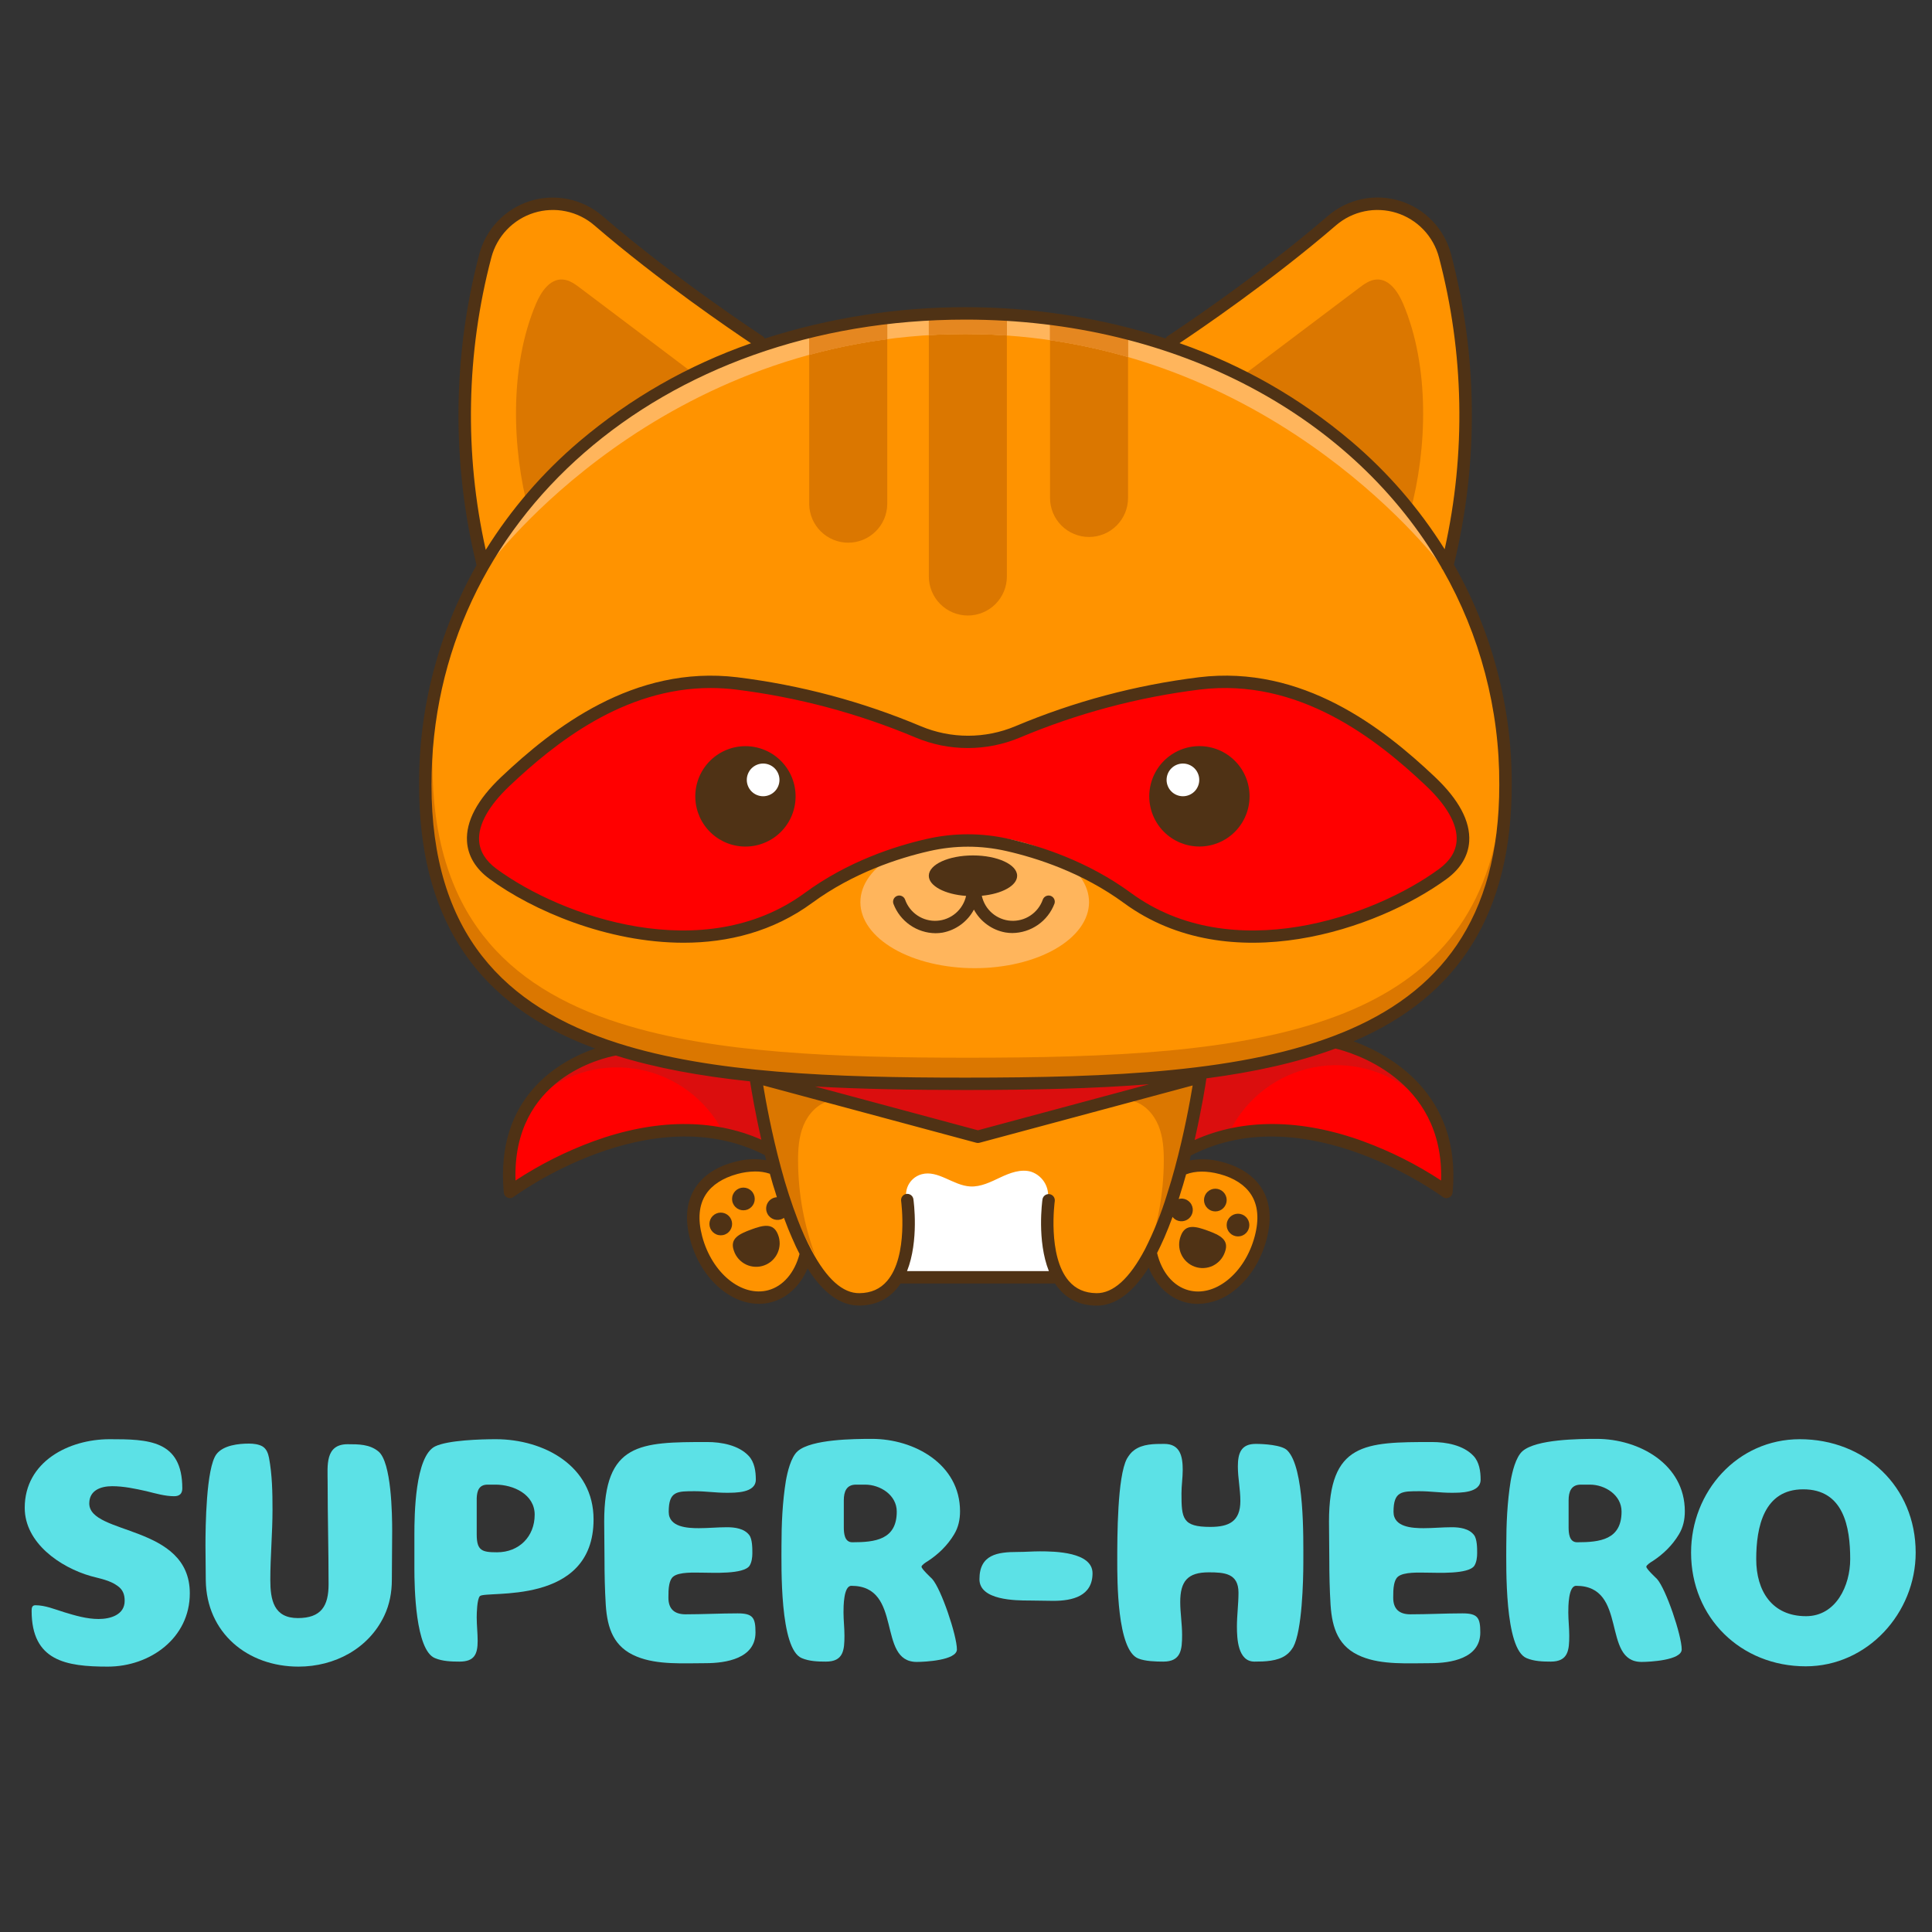 <svg xmlns="http://www.w3.org/2000/svg" width="375" viewBox="0 0 375 375" height="375" version="1.0"><rect x="0" y="0" width="375" height="375" fill="#333333" stroke="none"/><defs><clipPath id="a"><path d="M 81.262 38 L 293.512 38 L 293.512 253.5 L 81.262 253.5 Z M 81.262 38"/></clipPath></defs><path fill="#FF9300" d="M 229.586 228.961 C 229.504 229.25 229.422 229.547 229.336 229.836 C 229.191 230.332 229.043 230.812 228.898 231.293 C 228.816 231.562 228.734 231.84 228.652 232.105 C 228.484 232.621 228.324 233.121 228.156 233.621 C 228.086 233.832 228.016 234.059 227.945 234.258 C 227.711 234.953 227.469 235.633 227.223 236.293 C 227.188 236.398 227.148 236.496 227.109 236.598 C 226.902 237.148 226.695 237.695 226.488 238.219 C 226.398 238.445 226.309 238.66 226.219 238.871 C 226.059 239.262 225.895 239.656 225.734 240.035 C 225.633 240.27 225.527 240.473 225.422 240.723 C 225.273 241.062 225.117 241.402 224.984 241.727 C 224.875 241.961 224.758 242.168 224.648 242.406 C 224.539 242.648 224.402 242.918 224.277 243.16 C 225.188 247.082 227.547 249.902 230.633 250.723 C 233.168 251.398 235.926 250.695 238.398 248.742 C 240.949 246.727 242.875 243.641 243.832 240.059 C 244.746 236.648 244.492 233.824 243.078 231.66 C 241.848 229.77 239.676 228.367 236.805 227.598 C 234.172 226.895 231.883 226.938 229.965 227.707 C 229.824 228.129 229.703 228.543 229.586 228.961 Z M 229.586 228.961"/><path fill="#FF9300" d="M 280.543 107.391 C 282.707 97.91 283.707 88.309 283.547 78.582 C 283.387 68.859 282.07 59.297 279.594 49.891 C 279.457 49.375 279.289 48.867 279.09 48.371 C 278.891 47.879 278.66 47.395 278.398 46.93 C 278.137 46.465 277.848 46.016 277.531 45.586 C 277.211 45.156 276.871 44.75 276.5 44.363 C 276.133 43.977 275.738 43.617 275.324 43.277 C 274.91 42.941 274.477 42.633 274.02 42.352 C 273.566 42.07 273.098 41.82 272.609 41.598 C 272.125 41.375 271.629 41.184 271.117 41.027 C 270.609 40.867 270.09 40.742 269.562 40.648 C 269.039 40.555 268.508 40.496 267.977 40.469 C 267.441 40.445 266.91 40.453 266.379 40.492 C 265.844 40.535 265.316 40.609 264.793 40.719 C 264.273 40.828 263.758 40.969 263.254 41.141 C 262.746 41.312 262.258 41.52 261.777 41.754 C 261.297 41.988 260.836 42.254 260.391 42.551 C 259.945 42.844 259.52 43.164 259.113 43.512 C 245.906 54.887 231.004 64.875 228.27 66.684 C 234.453 68.809 240.387 71.484 246.07 74.715 C 251.754 77.941 257.094 81.668 262.086 85.887 C 269.375 92.078 275.527 99.246 280.543 107.391 Z M 280.543 107.391"/><path fill="#FF9300" d="M 154.766 241.922 C 154.617 241.613 154.473 241.285 154.328 240.961 C 154.211 240.703 154.094 240.461 153.98 240.195 C 153.824 239.84 153.668 239.461 153.516 239.09 C 153.41 238.844 153.305 238.605 153.203 238.352 C 153.012 237.871 152.82 237.367 152.629 236.863 L 152.445 236.391 C 152.199 235.719 151.957 235.027 151.715 234.324 L 151.449 233.531 C 151.297 233.066 151.145 232.605 151.012 232.129 C 150.914 231.816 150.82 231.492 150.723 231.172 C 150.586 230.734 150.445 230.293 150.309 229.82 C 150.215 229.477 150.113 229.125 150.016 228.773 C 149.922 228.422 149.797 228.02 149.691 227.625 C 148.68 227.262 147.637 227.082 146.562 227.094 C 145.371 227.105 144.199 227.273 143.055 227.594 C 140.18 228.363 138.012 229.766 136.777 231.652 C 135.367 233.816 135.109 236.645 136.02 240.055 C 137.969 247.359 143.887 252.141 149.223 250.719 C 152.238 249.914 154.578 247.184 155.527 243.387 C 155.41 243.16 155.293 242.914 155.172 242.676 Z M 154.766 241.922"/><path fill="#FF9300" d="M 190.051 221.508 C 189.895 221.547 189.738 221.547 189.582 221.508 L 147.762 210.266 C 148.656 215.809 149.828 221.293 151.27 226.715 C 153.059 233.344 155.062 238.77 157.234 242.832 C 160.223 248.449 163.422 251.293 166.734 251.293 L 166.844 251.293 C 169.203 251.262 171.035 250.445 172.438 248.805 C 176.684 243.836 175.23 233.16 175.215 233.051 C 175.191 232.926 175.191 232.805 175.215 232.684 C 175.238 232.559 175.289 232.449 175.359 232.344 C 175.43 232.242 175.52 232.16 175.629 232.094 C 175.734 232.027 175.848 231.988 175.973 231.969 C 176.098 231.953 176.219 231.957 176.34 231.992 C 176.457 232.023 176.566 232.082 176.664 232.16 C 176.762 232.238 176.84 232.332 176.898 232.441 C 176.957 232.555 176.992 232.672 177 232.797 C 177.059 233.191 178.148 241.172 175.621 247.012 L 204.023 247.012 C 201.492 241.172 202.586 233.191 202.641 232.797 C 202.676 232.547 202.793 232.348 202.992 232.199 C 203.195 232.047 203.418 231.988 203.664 232.023 C 203.91 232.059 204.109 232.18 204.262 232.379 C 204.41 232.578 204.469 232.801 204.43 233.051 C 204.43 233.16 202.957 243.836 207.207 248.805 C 208.609 250.445 210.438 251.262 212.797 251.293 L 212.887 251.293 C 216.242 251.293 219.461 248.367 222.531 242.602 C 224.332 239.02 225.809 235.305 226.961 231.465 C 227.398 229.992 227.875 228.441 228.316 226.82 C 230.25 219.699 231.418 213.047 231.867 210.277 Z M 190.051 221.508"/><path fill="#DB0E0E" d="M 226.387 209.867 C 214.781 210.941 201.793 211.266 187.363 211.266 C 175.738 211.266 165.043 211.055 155.254 210.387 L 189.801 219.676 Z M 226.387 209.867"/><path fill="#F00" d="M 119.551 204.57 C 117.297 204.973 98.746 208.883 99.758 229.711 C 105.402 225.938 127.996 212.367 148.168 221.738 C 146.816 215.883 146.039 211.09 145.816 209.629 C 136.055 208.598 127.305 207.008 119.551 204.57 Z M 119.551 204.57"/><path fill="#FF9300" d="M 112.664 85.887 C 117.648 81.672 122.98 77.953 128.656 74.73 C 134.332 71.504 140.254 68.832 146.426 66.707 C 143.793 64.949 128.82 54.938 115.551 43.512 C 115.148 43.164 114.723 42.844 114.277 42.547 C 113.832 42.254 113.367 41.988 112.891 41.754 C 112.41 41.516 111.918 41.312 111.414 41.137 C 110.91 40.965 110.395 40.824 109.871 40.715 C 109.348 40.605 108.82 40.531 108.289 40.488 C 107.758 40.449 107.223 40.438 106.691 40.465 C 106.156 40.492 105.629 40.551 105.102 40.645 C 104.574 40.734 104.059 40.863 103.547 41.02 C 103.039 41.18 102.539 41.367 102.055 41.59 C 101.57 41.812 101.098 42.062 100.645 42.344 C 100.191 42.625 99.754 42.934 99.34 43.27 C 98.926 43.609 98.535 43.969 98.164 44.355 C 97.793 44.742 97.449 45.148 97.133 45.578 C 96.816 46.008 96.527 46.457 96.266 46.922 C 96.004 47.387 95.773 47.867 95.57 48.363 C 95.371 48.859 95.203 49.367 95.066 49.883 C 92.59 59.305 91.27 68.891 91.113 78.633 C 90.957 88.379 91.969 98 94.141 107.496 C 99.168 99.309 105.34 92.105 112.664 85.887 Z M 112.664 85.887"/><path fill="#DB7700" d="M 280.297 110.406 C 280.172 110.285 280.086 110.137 280.043 109.969 C 267.695 88.609 245.977 72.66 218.953 65.637 C 213.969 64.344 208.918 63.379 203.809 62.734 C 201.059 62.383 198.266 62.121 195.434 61.949 C 192.777 61.785 190.09 61.703 187.375 61.703 C 184.988 61.703 182.629 61.766 180.289 61.887 C 177.562 62.031 174.871 62.262 172.215 62.578 C 167.109 63.168 162.059 64.078 157.066 65.312 C 113.535 76.105 83.449 109.941 83.449 152.32 C 83.449 181.289 97.602 195.676 119.766 202.75 C 119.859 202.762 119.945 202.789 120.027 202.828 C 138.242 208.582 161.816 209.457 187.375 209.457 C 214.855 209.457 240.043 208.453 258.742 201.449 L 258.828 201.422 C 278.766 193.926 291.297 179.586 291.297 152.32 C 291.328 144.973 290.414 137.746 288.547 130.641 C 286.684 123.535 283.934 116.789 280.297 110.406 Z M 280.598 170.34 C 267.328 180.109 238.672 189.984 218.266 175.016 C 210.254 169.137 201.379 166.254 195.348 164.891 C 190.34 163.762 185.336 163.762 180.332 164.891 C 174.316 166.254 165.465 169.113 157.43 175.016 C 149.891 180.551 141.207 182.691 132.609 182.691 C 117.941 182.691 103.465 176.484 95.102 170.34 C 92.508 168.426 91.043 165.992 90.875 163.316 C 90.637 159.512 92.863 155.363 97.453 151.027 C 107.445 141.574 122.996 129.324 143.02 131.738 C 155.305 133.262 167.152 136.422 178.566 141.227 C 180.039 141.84 181.555 142.305 183.117 142.621 C 184.684 142.934 186.262 143.09 187.855 143.09 C 189.453 143.09 191.031 142.934 192.594 142.621 C 194.16 142.305 195.676 141.84 197.148 141.227 C 208.562 136.426 220.41 133.262 232.695 131.738 C 252.711 129.324 268.27 141.574 278.23 150.992 C 282.836 155.344 285.059 159.492 284.809 163.281 C 284.656 165.992 283.199 168.426 280.598 170.34 Z M 280.598 170.34"/><path fill="#FF9300" d="M 280.297 110.406 C 280.172 110.285 280.086 110.137 280.043 109.969 C 267.695 88.609 245.977 72.66 218.953 65.637 C 213.969 64.344 208.918 63.379 203.809 62.734 C 201.059 62.383 198.266 62.121 195.434 61.949 C 192.777 61.785 190.09 61.703 187.375 61.703 C 184.988 61.703 182.629 61.766 180.289 61.887 C 177.562 62.031 174.871 62.262 172.215 62.578 C 167.109 63.168 162.059 64.078 157.066 65.312 C 117.805 75.051 89.484 103.527 84.301 140.113 C 84.062 142.746 83.941 145.43 83.934 148.164 C 83.934 177.133 98.094 191.512 120.254 198.594 C 120.344 198.602 120.434 198.629 120.516 198.672 C 138.73 204.426 162.301 205.301 187.863 205.301 C 215.34 205.301 240.531 204.289 259.23 197.289 L 259.316 197.262 C 276.371 190.852 288 179.422 291.008 159.188 C 291.195 156.992 291.297 154.707 291.297 152.32 C 291.328 144.973 290.414 137.746 288.547 130.641 C 286.684 123.535 283.934 116.789 280.297 110.406 Z M 280.297 110.406"/><path fill="#F00" d="M 233.867 209.039 C 233.867 209.078 233.867 209.121 233.867 209.16 C 233.867 209.223 233.059 214.754 231.434 221.793 C 251.633 212.297 274.316 225.914 279.977 229.691 C 280.961 208.848 261.66 203.773 259.172 203.207 C 251.746 205.957 243.32 207.816 233.867 209.039 Z M 233.867 209.039"/><path fill="#F00" d="M 276.992 152.305 C 267.297 143.133 252.172 131.234 232.914 133.535 C 220.793 135.035 209.098 138.152 197.836 142.887 C 196.254 143.551 194.625 144.051 192.941 144.391 C 191.262 144.727 189.562 144.895 187.848 144.898 C 186.133 144.895 184.434 144.727 182.754 144.391 C 181.074 144.051 179.441 143.551 177.859 142.887 C 166.598 138.152 154.906 135.035 142.781 133.535 C 141.164 133.34 139.539 133.242 137.91 133.242 C 120.957 133.242 107.566 143.926 98.707 152.305 C 94.562 156.223 92.477 159.984 92.676 163.184 C 92.809 165.379 93.992 167.277 96.184 168.891 C 109.047 178.34 136.762 187.973 156.383 173.57 C 164.668 167.492 173.773 164.539 179.953 163.141 C 185.223 161.949 190.496 161.949 195.766 163.141 C 201.945 164.539 211.047 167.492 219.336 173.57 C 226.547 178.863 234.867 180.914 243.125 180.914 C 257.332 180.914 271.398 174.871 279.52 168.891 C 281.711 167.289 282.875 165.379 283.027 163.184 C 283.215 159.984 281.133 156.223 276.992 152.305 Z M 276.992 152.305"/><path fill="#DB7700" d="M 195.434 61.969 L 195.434 111.891 C 195.434 112.387 195.387 112.883 195.289 113.371 C 195.191 113.859 195.047 114.332 194.859 114.793 C 194.668 115.25 194.434 115.688 194.156 116.102 C 193.883 116.516 193.566 116.898 193.215 117.25 C 192.863 117.602 192.48 117.918 192.07 118.195 C 191.656 118.469 191.219 118.703 190.758 118.895 C 190.301 119.086 189.828 119.227 189.34 119.324 C 188.852 119.422 188.359 119.473 187.863 119.473 C 187.363 119.473 186.871 119.422 186.383 119.324 C 185.895 119.227 185.422 119.086 184.965 118.895 C 184.504 118.703 184.066 118.469 183.656 118.195 C 183.242 117.918 182.859 117.602 182.508 117.25 C 182.156 116.898 181.84 116.516 181.566 116.102 C 181.289 115.688 181.055 115.25 180.867 114.793 C 180.676 114.332 180.531 113.859 180.434 113.371 C 180.336 112.883 180.289 112.387 180.289 111.891 L 180.289 61.91 C 182.629 61.785 184.988 61.727 187.375 61.727 C 190.094 61.727 192.781 61.809 195.434 61.969 Z M 195.434 61.969"/><path fill="#DB7700" d="M 218.953 65.656 L 218.953 96.648 C 218.953 97.145 218.906 97.637 218.809 98.125 C 218.711 98.613 218.566 99.086 218.379 99.547 C 218.188 100.008 217.953 100.445 217.676 100.859 C 217.402 101.273 217.086 101.656 216.734 102.008 C 216.383 102.359 216 102.672 215.59 102.949 C 215.176 103.227 214.738 103.461 214.277 103.648 C 213.82 103.84 213.348 103.984 212.859 104.082 C 212.371 104.18 211.879 104.227 211.383 104.227 C 210.883 104.227 210.391 104.18 209.902 104.082 C 209.418 103.984 208.941 103.84 208.484 103.648 C 208.023 103.461 207.586 103.227 207.176 102.949 C 206.762 102.672 206.379 102.359 206.027 102.008 C 205.676 101.656 205.359 101.273 205.086 100.859 C 204.809 100.445 204.574 100.008 204.387 99.547 C 204.195 99.086 204.051 98.613 203.953 98.125 C 203.855 97.637 203.809 97.145 203.809 96.648 L 203.809 62.758 C 208.918 63.402 213.969 64.367 218.953 65.656 Z M 218.953 65.656"/><path fill="#DB7700" d="M 172.215 62.598 L 172.215 97.934 C 172.203 98.422 172.145 98.906 172.039 99.387 C 171.934 99.863 171.785 100.328 171.59 100.777 C 171.395 101.227 171.156 101.656 170.879 102.059 C 170.602 102.461 170.285 102.836 169.934 103.176 C 169.586 103.52 169.203 103.824 168.793 104.094 C 168.383 104.363 167.953 104.59 167.5 104.773 C 167.047 104.961 166.578 105.098 166.098 105.195 C 165.617 105.289 165.133 105.336 164.641 105.336 C 164.152 105.336 163.668 105.289 163.188 105.195 C 162.707 105.098 162.238 104.961 161.785 104.773 C 161.332 104.59 160.898 104.363 160.488 104.094 C 160.078 103.824 159.699 103.52 159.348 103.176 C 159 102.836 158.684 102.461 158.406 102.059 C 158.129 101.656 157.891 101.227 157.695 100.777 C 157.5 100.328 157.348 99.863 157.242 99.387 C 157.137 98.906 157.078 98.422 157.066 97.934 L 157.066 65.332 C 162.059 64.102 167.109 63.188 172.215 62.598 Z M 172.215 62.598"/><path fill="#FFF" d="M 176.59 234.219 C 176.402 233.949 176.25 233.66 176.133 233.352 C 176.012 233.047 175.934 232.73 175.891 232.406 C 175.852 232.078 175.848 231.754 175.883 231.426 C 175.918 231.102 175.996 230.781 176.105 230.473 C 176.219 230.164 176.367 229.875 176.551 229.602 C 176.73 229.328 176.945 229.082 177.188 228.859 C 177.426 228.637 177.691 228.449 177.98 228.289 C 178.266 228.129 178.57 228.008 178.887 227.922 C 182.066 227.047 185.023 230.117 188.312 230.289 C 190.375 230.406 192.305 229.41 194.172 228.535 C 196.039 227.656 198.141 226.855 200.125 227.426 C 200.422 227.527 200.707 227.652 200.98 227.805 C 201.254 227.961 201.508 228.141 201.746 228.344 C 201.984 228.547 202.199 228.77 202.395 229.016 C 202.59 229.262 202.758 229.523 202.902 229.801 C 203.047 230.078 203.164 230.367 203.25 230.668 C 203.34 230.969 203.398 231.277 203.426 231.586 C 203.453 231.898 203.453 232.211 203.422 232.523 C 203.391 232.836 203.328 233.141 203.238 233.441 C 201.742 237.699 204.117 242.609 205.391 246.941 C 195.309 247.906 185.184 247.859 175.059 247.301 C 175.984 242.988 176.492 238.629 176.59 234.219 Z M 176.59 234.219"/><path fill="#DB7700" d="M 273.75 99.246 C 276.996 87.215 277.57 71.223 272.344 58.945 C 271.375 56.668 269.68 54.117 267.211 54.25 C 265.898 54.316 264.793 55.129 263.758 55.91 L 241.457 72.723 C 252.906 78.223 265.867 89.281 273.75 99.246 Z M 273.75 99.246"/><path fill="#DB7700" d="M 102.637 99.246 C 99.391 87.215 98.816 71.223 104.043 58.945 C 105.012 56.668 106.699 54.117 109.172 54.25 C 110.488 54.316 111.59 55.129 112.629 55.91 L 134.926 72.723 C 123.48 78.223 110.52 89.281 102.637 99.246 Z M 102.637 99.246"/><path fill="#FFB55C" d="M 94.844 109.738 C 95.312 109.082 128.168 64.84 187.363 64.84 C 244.551 64.84 277.574 106.84 280.117 110.188 C 280.082 110.121 280.051 110.051 280.027 109.977 C 267.68 88.617 245.965 72.668 218.941 65.645 C 213.953 64.355 208.906 63.387 203.797 62.742 C 201.043 62.391 198.254 62.129 195.422 61.957 C 192.762 61.793 190.078 61.711 187.363 61.711 C 184.977 61.711 182.613 61.773 180.277 61.895 C 177.547 62.039 174.859 62.27 172.203 62.586 C 167.098 63.176 162.047 64.086 157.055 65.32 C 129.574 72.133 107.414 88.168 94.844 109.738 Z M 94.844 109.738"/><path fill="#E58720" d="M 195.434 61.969 L 195.434 65.109 C 192.805 64.922 190.117 64.828 187.375 64.824 C 184.965 64.824 182.602 64.898 180.289 65.043 L 180.289 61.91 C 182.629 61.785 184.988 61.727 187.375 61.727 C 190.094 61.727 192.781 61.809 195.434 61.969 Z M 195.434 61.969"/><path fill="#E58720" d="M 218.953 65.656 L 218.953 69.297 C 213.98 67.859 208.93 66.766 203.809 66.02 L 203.809 62.758 C 208.918 63.402 213.969 64.367 218.953 65.656 Z M 218.953 65.656"/><path fill="#E58720" d="M 172.215 62.598 L 172.215 65.828 C 167.098 66.5 162.047 67.516 157.066 68.875 L 157.066 65.332 C 162.059 64.102 167.109 63.188 172.215 62.598 Z M 172.215 62.598"/><path fill="#E58720" d="M 157.066 65.332 C 162.059 64.102 167.109 63.188 172.215 62.598 L 172.215 65.828 C 167.098 66.5 162.047 67.516 157.066 68.875 Z M 157.066 65.332"/><path fill="#E58720" d="M 187.375 61.727 C 190.094 61.727 192.781 61.809 195.434 61.969 L 195.434 65.109 C 192.805 64.922 190.117 64.828 187.375 64.824 C 184.965 64.824 182.602 64.898 180.289 65.043 L 180.289 61.91 C 182.629 61.785 184.988 61.727 187.375 61.727 Z M 187.375 61.727"/><path fill="#E58720" d="M 218.953 65.656 L 218.953 69.297 C 213.98 67.859 208.93 66.766 203.809 66.02 L 203.809 62.758 C 208.918 63.402 213.969 64.367 218.953 65.656 Z M 218.953 65.656"/><path fill="#FFB55C" d="M 211.383 175.109 C 211.383 175.531 211.344 175.949 211.273 176.367 C 211.203 176.785 211.098 177.199 210.953 177.609 C 210.812 178.023 210.637 178.43 210.426 178.828 C 210.215 179.23 209.969 179.625 209.691 180.016 C 209.414 180.402 209.102 180.781 208.762 181.148 C 208.418 181.52 208.047 181.879 207.641 182.23 C 207.238 182.578 206.805 182.914 206.344 183.238 C 205.883 183.562 205.395 183.875 204.883 184.172 C 204.367 184.469 203.828 184.75 203.27 185.016 C 202.707 185.281 202.125 185.531 201.52 185.766 C 200.914 185.996 200.293 186.211 199.652 186.41 C 199.012 186.609 198.355 186.789 197.684 186.949 C 197.012 187.109 196.328 187.25 195.633 187.371 C 194.938 187.492 194.23 187.594 193.52 187.676 C 192.805 187.758 192.09 187.82 191.363 187.863 C 190.641 187.902 189.918 187.922 189.191 187.922 C 188.465 187.922 187.738 187.902 187.016 187.863 C 186.293 187.82 185.574 187.758 184.859 187.676 C 184.148 187.594 183.445 187.492 182.75 187.371 C 182.051 187.25 181.371 187.109 180.699 186.949 C 180.027 186.789 179.371 186.609 178.73 186.41 C 178.09 186.211 177.465 185.996 176.859 185.766 C 176.258 185.531 175.672 185.281 175.113 185.016 C 174.551 184.75 174.012 184.469 173.5 184.172 C 172.984 183.875 172.496 183.562 172.035 183.238 C 171.574 182.914 171.141 182.578 170.738 182.23 C 170.336 181.879 169.961 181.52 169.617 181.148 C 169.277 180.781 168.965 180.402 168.688 180.012 C 168.41 179.625 168.164 179.23 167.953 178.828 C 167.742 178.43 167.566 178.023 167.426 177.609 C 167.285 177.199 167.176 176.785 167.105 176.367 C 167.035 175.949 167 175.531 167 175.109 C 167 174.691 167.035 174.273 167.105 173.855 C 167.176 173.438 167.285 173.023 167.426 172.609 C 167.566 172.199 167.742 171.793 167.953 171.391 C 168.164 170.988 168.41 170.594 168.688 170.207 C 168.965 169.82 169.277 169.441 169.617 169.07 C 169.961 168.699 170.336 168.34 170.738 167.992 C 171.141 167.645 171.574 167.309 172.035 166.98 C 172.496 166.656 172.984 166.348 173.5 166.051 C 174.012 165.754 174.551 165.473 175.113 165.207 C 175.672 164.941 176.258 164.691 176.859 164.457 C 177.465 164.223 178.09 164.008 178.73 163.812 C 179.371 163.613 180.027 163.434 180.699 163.273 C 181.371 163.113 182.051 162.973 182.75 162.852 C 183.445 162.727 184.148 162.625 184.859 162.543 C 185.574 162.461 186.293 162.402 187.016 162.359 C 187.738 162.32 188.465 162.297 189.191 162.297 C 189.918 162.297 190.641 162.32 191.363 162.359 C 192.09 162.402 192.805 162.461 193.52 162.543 C 194.23 162.625 194.938 162.727 195.633 162.852 C 196.328 162.973 197.012 163.113 197.684 163.273 C 198.355 163.434 199.012 163.613 199.652 163.812 C 200.293 164.008 200.914 164.223 201.52 164.457 C 202.125 164.691 202.707 164.941 203.27 165.207 C 203.828 165.473 204.367 165.754 204.883 166.051 C 205.395 166.348 205.883 166.656 206.344 166.98 C 206.805 167.309 207.238 167.645 207.641 167.992 C 208.047 168.34 208.418 168.699 208.762 169.07 C 209.102 169.441 209.414 169.82 209.691 170.207 C 209.969 170.594 210.215 170.988 210.426 171.391 C 210.637 171.793 210.812 172.199 210.953 172.609 C 211.098 173.023 211.203 173.438 211.273 173.855 C 211.344 174.273 211.383 174.691 211.383 175.109 Z M 211.383 175.109"/><path fill="#DB0E0E" d="M 259.172 203.211 C 251.746 205.957 243.32 207.816 233.867 209.039 C 233.867 209.078 233.867 209.121 233.867 209.16 C 233.867 209.223 233.059 214.754 231.434 221.793 C 233.809 220.68 236.281 219.852 238.848 219.309 C 239.246 218.535 239.684 217.785 240.168 217.059 C 240.648 216.336 241.172 215.641 241.73 214.977 C 242.293 214.312 242.887 213.68 243.52 213.082 C 244.148 212.484 244.812 211.922 245.508 211.398 C 246.203 210.875 246.922 210.395 247.672 209.953 C 248.422 209.512 249.191 209.113 249.988 208.758 C 250.781 208.402 251.59 208.094 252.422 207.832 C 253.25 207.566 254.09 207.352 254.941 207.184 C 255.797 207.016 256.656 206.895 257.52 206.824 C 258.387 206.754 259.254 206.73 260.125 206.758 C 260.992 206.781 261.855 206.859 262.719 206.984 C 263.578 207.105 264.43 207.277 265.27 207.5 C 266.109 207.719 266.938 207.984 267.746 208.301 C 268.559 208.613 269.348 208.969 270.121 209.371 C 270.891 209.777 271.637 210.219 272.355 210.707 C 273.078 211.195 273.77 211.719 274.43 212.285 L 274.281 212.074 C 268.656 205.637 260.711 203.562 259.172 203.211 Z M 259.172 203.211"/><path fill="#DB0E0E" d="M 120.02 203.641 C 127.449 206.391 135.871 208.242 145.324 209.469 C 145.324 209.512 148.16 210.297 146.746 210.266 C 146.676 210.266 147.594 215.184 149.223 222.223 C 146.777 221.07 142.828 220.27 140.344 219.738 C 139.945 218.965 139.504 218.215 139.023 217.492 C 138.543 216.766 138.02 216.074 137.461 215.406 C 136.898 214.742 136.305 214.109 135.672 213.512 C 135.039 212.914 134.379 212.355 133.684 211.832 C 132.988 211.309 132.266 210.824 131.52 210.383 C 130.77 209.941 129.996 209.543 129.203 209.191 C 128.41 208.836 127.598 208.527 126.77 208.262 C 125.941 208 125.102 207.785 124.25 207.617 C 123.395 207.449 122.535 207.328 121.668 207.258 C 120.805 207.184 119.938 207.164 119.066 207.188 C 118.199 207.215 117.336 207.289 116.473 207.414 C 115.613 207.539 114.762 207.711 113.922 207.93 C 113.082 208.152 112.254 208.418 111.445 208.73 C 110.633 209.043 109.844 209.402 109.07 209.805 C 108.301 210.207 107.555 210.652 106.836 211.137 C 106.113 211.625 105.422 212.148 104.762 212.715 L 104.914 212.508 C 110.535 206.062 118.484 203.992 120.02 203.641 Z M 120.02 203.641"/><path fill="#DB7700" d="M 219.82 213.676 C 222.141 214.27 223.93 216.234 224.844 218.449 C 225.754 220.668 225.914 223.117 225.891 225.512 C 225.84 231.758 224.73 237.809 222.562 243.664 C 225.594 238.484 227.984 233.023 229.738 227.281 C 231.488 221.543 232.555 215.676 232.934 209.684 C 232.082 208.723 230.434 208.98 229.227 209.418 C 225.844 210.637 223.207 212.449 219.82 213.676 Z M 219.82 213.676"/><path fill="#DB7700" d="M 160.973 213.676 C 158.656 214.27 156.867 216.234 155.953 218.449 C 155.043 220.668 154.883 223.117 154.906 225.512 C 154.953 231.758 156.062 237.809 158.234 243.664 C 155.203 238.484 152.812 233.023 151.059 227.281 C 149.309 221.543 148.242 215.676 147.863 209.684 C 148.715 208.723 150.359 208.98 151.57 209.418 C 154.953 210.637 157.59 212.449 160.973 213.676 Z M 160.973 213.676"/><path fill="#4F3215" d="M 157.637 175.254 C 165.629 169.391 174.441 166.543 180.438 165.184 C 185.398 164.062 190.363 164.062 195.324 165.184 C 201.305 166.543 210.117 169.391 218.125 175.254 C 238.656 190.324 267.473 180.383 280.828 170.578 C 283.496 168.613 284.996 166.105 285.172 163.316 C 285.41 159.414 283.164 155.195 278.484 150.773 C 268.48 141.312 252.848 129.012 232.707 131.457 C 220.395 132.984 208.516 136.148 197.078 140.961 C 195.625 141.57 194.129 142.027 192.586 142.34 C 191.039 142.648 189.48 142.805 187.906 142.805 C 186.332 142.805 184.773 142.648 183.23 142.34 C 181.688 142.027 180.188 141.57 178.738 140.961 C 167.297 136.152 155.422 132.984 143.105 131.457 C 122.938 129.027 107.332 141.332 97.328 150.773 C 92.652 155.195 90.402 159.414 90.645 163.316 C 90.812 166.105 92.316 168.613 94.988 170.578 C 103.395 176.758 117.934 182.984 132.695 182.984 C 141.297 182.984 150.031 180.836 157.637 175.254 Z M 96.363 168.637 C 94.262 167.086 93.125 165.246 92.996 163.168 C 92.805 160.059 94.855 156.375 98.934 152.523 C 107.758 144.184 121.09 133.543 137.938 133.543 C 139.551 133.543 141.156 133.641 142.762 133.832 C 154.848 135.332 166.512 138.441 177.742 143.164 C 179.344 143.836 180.992 144.34 182.695 144.684 C 184.395 145.023 186.113 145.195 187.848 145.195 C 189.582 145.195 191.301 145.023 193.004 144.684 C 194.703 144.34 196.355 143.836 197.953 143.164 C 209.188 138.441 220.852 135.332 232.941 133.832 C 252.082 131.531 267.141 143.398 276.789 152.523 C 280.863 156.375 282.926 160.059 282.727 163.168 C 282.594 165.246 281.461 167.086 279.359 168.637 C 266.566 178.039 239.02 187.621 219.516 173.316 C 211.184 167.199 202.043 164.242 195.836 162.832 C 190.52 161.633 185.207 161.633 179.891 162.832 C 173.68 164.242 164.543 167.199 156.211 173.316 C 136.715 187.621 109.156 178.039 96.363 168.637 Z M 96.363 168.637"/><path fill="#4F3215" d="M 203.949 173.891 C 203.797 173.836 203.645 173.812 203.484 173.82 C 203.324 173.828 203.172 173.867 203.027 173.934 C 202.883 174.004 202.758 174.094 202.648 174.211 C 202.543 174.332 202.461 174.465 202.406 174.613 C 202.184 175.246 201.863 175.828 201.453 176.359 C 201.039 176.887 200.551 177.34 199.992 177.707 C 199.434 178.078 198.828 178.352 198.18 178.523 C 197.531 178.695 196.875 178.762 196.203 178.719 C 195.535 178.68 194.891 178.531 194.27 178.277 C 193.648 178.023 193.082 177.68 192.574 177.242 C 192.062 176.805 191.637 176.297 191.293 175.719 C 190.953 175.141 190.707 174.523 190.566 173.867 C 194.477 173.504 197.426 171.906 197.426 169.988 C 197.426 167.793 193.582 166.039 188.852 166.039 C 184.121 166.039 180.281 167.793 180.281 169.988 C 180.281 171.965 183.418 173.602 187.516 173.895 C 187.371 174.551 187.125 175.164 186.777 175.738 C 186.434 176.312 186.008 176.816 185.496 177.254 C 184.988 177.688 184.422 178.031 183.801 178.281 C 183.18 178.535 182.535 178.68 181.867 178.719 C 181.199 178.762 180.539 178.695 179.895 178.52 C 179.246 178.348 178.645 178.074 178.086 177.703 C 177.527 177.332 177.043 176.883 176.629 176.355 C 176.219 175.828 175.898 175.246 175.676 174.613 C 175.621 174.465 175.543 174.332 175.434 174.211 C 175.328 174.094 175.199 174 175.055 173.934 C 174.914 173.867 174.762 173.828 174.602 173.82 C 174.441 173.812 174.289 173.836 174.137 173.891 C 173.988 173.945 173.852 174.023 173.734 174.133 C 173.617 174.238 173.523 174.367 173.457 174.512 C 173.391 174.656 173.352 174.809 173.344 174.965 C 173.336 175.125 173.359 175.281 173.414 175.43 C 173.73 176.266 174.16 177.031 174.707 177.734 C 175.258 178.438 175.895 179.043 176.625 179.551 C 177.355 180.059 178.145 180.449 178.992 180.719 C 179.84 180.992 180.711 181.129 181.602 181.137 C 182.051 181.137 182.496 181.098 182.941 181.023 C 184.242 180.777 185.426 180.262 186.496 179.48 C 187.562 178.695 188.41 177.723 189.035 176.555 C 189.668 177.719 190.516 178.688 191.586 179.465 C 192.656 180.242 193.84 180.75 195.141 180.988 C 195.586 181.062 196.035 181.102 196.484 181.102 C 197.375 181.094 198.246 180.957 199.094 180.684 C 199.941 180.414 200.73 180.023 201.461 179.516 C 202.191 179.008 202.832 178.402 203.379 177.699 C 203.926 176.996 204.355 176.23 204.672 175.395 C 204.723 175.246 204.742 175.098 204.73 174.941 C 204.723 174.785 204.684 174.637 204.613 174.496 C 204.547 174.355 204.457 174.234 204.34 174.129 C 204.227 174.023 204.094 173.945 203.949 173.891 Z M 203.949 173.891"/><path fill="#4F3215" d="M 232.805 164.309 C 233.445 164.309 234.078 164.246 234.703 164.121 C 235.332 163.996 235.941 163.812 236.531 163.566 C 237.121 163.32 237.68 163.023 238.215 162.668 C 238.746 162.312 239.234 161.906 239.688 161.453 C 240.141 161.004 240.543 160.512 240.898 159.977 C 241.254 159.445 241.555 158.883 241.797 158.293 C 242.043 157.703 242.227 157.094 242.352 156.465 C 242.477 155.836 242.539 155.203 242.539 154.562 C 242.539 153.926 242.477 153.289 242.352 152.664 C 242.227 152.035 242.043 151.426 241.797 150.836 C 241.555 150.242 241.254 149.68 240.898 149.148 C 240.543 148.617 240.141 148.125 239.688 147.672 C 239.234 147.219 238.742 146.816 238.211 146.461 C 237.68 146.105 237.117 145.805 236.527 145.559 C 235.938 145.316 235.328 145.133 234.703 145.008 C 234.074 144.883 233.441 144.82 232.801 144.82 C 232.164 144.82 231.531 144.883 230.902 145.008 C 230.277 145.133 229.668 145.316 229.078 145.562 C 228.488 145.809 227.926 146.109 227.395 146.465 C 226.863 146.82 226.371 147.223 225.918 147.676 C 225.469 148.129 225.062 148.621 224.711 149.152 C 224.355 149.688 224.055 150.246 223.809 150.84 C 223.566 151.43 223.383 152.039 223.258 152.668 C 223.133 153.293 223.07 153.93 223.07 154.57 C 223.07 155.207 223.133 155.844 223.258 156.469 C 223.383 157.098 223.566 157.707 223.812 158.297 C 224.055 158.887 224.355 159.449 224.711 159.98 C 225.066 160.516 225.469 161.008 225.922 161.457 C 226.371 161.91 226.863 162.316 227.395 162.668 C 227.93 163.023 228.488 163.324 229.078 163.57 C 229.672 163.812 230.277 164 230.906 164.121 C 231.531 164.246 232.164 164.309 232.805 164.309 Z M 232.805 164.309"/><path fill="#4F3215" d="M 149.809 146.285 C 150.352 146.621 150.855 147.008 151.324 147.445 C 151.793 147.879 152.211 148.359 152.586 148.879 C 152.961 149.395 153.281 149.945 153.547 150.527 C 153.809 151.109 154.016 151.715 154.164 152.336 C 154.309 152.957 154.395 153.59 154.418 154.23 C 154.441 154.867 154.398 155.504 154.297 156.137 C 154.195 156.766 154.031 157.383 153.809 157.98 C 153.586 158.582 153.305 159.152 152.969 159.699 C 152.633 160.242 152.246 160.75 151.812 161.215 C 151.375 161.684 150.898 162.105 150.383 162.48 C 149.863 162.855 149.312 163.172 148.73 163.438 C 148.148 163.703 147.547 163.91 146.926 164.059 C 146.305 164.207 145.672 164.289 145.035 164.312 C 144.395 164.336 143.762 164.297 143.129 164.191 C 142.5 164.09 141.883 163.926 141.285 163.703 C 140.688 163.48 140.117 163.199 139.57 162.863 C 139.027 162.527 138.523 162.141 138.055 161.703 C 137.586 161.27 137.168 160.789 136.793 160.273 C 136.418 159.754 136.098 159.203 135.832 158.621 C 135.57 158.039 135.363 157.438 135.215 156.812 C 135.07 156.191 134.984 155.559 134.961 154.918 C 134.938 154.281 134.98 153.645 135.082 153.012 C 135.184 152.383 135.348 151.766 135.57 151.168 C 135.793 150.566 136.074 149.996 136.41 149.453 C 136.746 148.906 137.133 148.402 137.566 147.934 C 138.004 147.465 138.48 147.043 139 146.668 C 139.516 146.297 140.066 145.977 140.648 145.711 C 141.23 145.445 141.832 145.238 142.453 145.09 C 143.074 144.945 143.707 144.859 144.344 144.836 C 144.984 144.812 145.617 144.852 146.25 144.957 C 146.879 145.059 147.496 145.223 148.094 145.445 C 148.691 145.668 149.266 145.949 149.809 146.285 Z M 149.809 146.285"/><path fill="#4F3215" d="M 238.098 232.93 C 238.098 233.223 238.043 233.504 237.93 233.773 C 237.816 234.043 237.66 234.281 237.453 234.488 C 237.246 234.695 237.008 234.855 236.738 234.969 C 236.469 235.078 236.188 235.137 235.895 235.137 C 235.605 235.137 235.324 235.078 235.055 234.969 C 234.785 234.855 234.547 234.695 234.34 234.488 C 234.133 234.281 233.973 234.043 233.863 233.773 C 233.75 233.504 233.695 233.223 233.695 232.93 C 233.695 232.641 233.75 232.359 233.863 232.09 C 233.973 231.816 234.133 231.578 234.34 231.375 C 234.547 231.168 234.785 231.008 235.055 230.895 C 235.324 230.785 235.605 230.727 235.895 230.727 C 236.188 230.727 236.469 230.785 236.738 230.895 C 237.008 231.008 237.246 231.168 237.453 231.375 C 237.66 231.578 237.816 231.816 237.93 232.09 C 238.043 232.359 238.098 232.641 238.098 232.93 Z M 238.098 232.93"/><path fill="#4F3215" d="M 242.496 237.785 C 242.496 238.078 242.441 238.359 242.328 238.629 C 242.215 238.898 242.059 239.137 241.852 239.344 C 241.645 239.551 241.406 239.711 241.137 239.82 C 240.867 239.934 240.586 239.988 240.293 239.988 C 240.004 239.988 239.723 239.934 239.453 239.82 C 239.184 239.711 238.945 239.551 238.738 239.344 C 238.531 239.137 238.371 238.898 238.262 238.629 C 238.148 238.359 238.094 238.078 238.094 237.785 C 238.094 237.492 238.148 237.211 238.262 236.941 C 238.371 236.672 238.531 236.434 238.738 236.227 C 238.945 236.02 239.184 235.863 239.453 235.75 C 239.723 235.637 240.004 235.582 240.293 235.582 C 240.586 235.582 240.867 235.637 241.137 235.75 C 241.406 235.863 241.645 236.02 241.852 236.227 C 242.059 236.434 242.215 236.672 242.328 236.941 C 242.441 237.211 242.496 237.492 242.496 237.785 Z M 242.496 237.785"/><path fill="#4F3215" d="M 229.195 239.875 C 229.082 240.16 229 240.453 228.945 240.75 C 228.891 241.051 228.867 241.355 228.871 241.66 C 228.879 241.965 228.914 242.27 228.98 242.566 C 229.047 242.863 229.145 243.152 229.27 243.43 C 229.395 243.711 229.543 243.973 229.723 244.223 C 229.898 244.469 230.098 244.699 230.324 244.906 C 230.547 245.117 230.789 245.301 231.047 245.461 C 231.309 245.617 231.582 245.75 231.867 245.855 C 232.156 245.961 232.449 246.035 232.75 246.082 C 233.051 246.129 233.355 246.141 233.66 246.125 C 233.965 246.113 234.266 246.066 234.559 245.992 C 234.855 245.914 235.141 245.812 235.418 245.68 C 235.691 245.543 235.949 245.387 236.191 245.199 C 236.434 245.016 236.656 244.809 236.859 244.578 C 237.059 244.352 237.238 244.102 237.387 243.836 C 237.539 243.574 237.664 243.297 237.762 243.004 C 238.637 240.641 236.781 239.734 234.418 238.871 C 232.055 238.004 230.059 237.504 229.195 239.875 Z M 229.195 239.875"/><path fill="#4F3215" d="M 146.496 232.715 C 146.496 233.008 146.441 233.289 146.328 233.559 C 146.215 233.828 146.059 234.066 145.852 234.273 C 145.645 234.48 145.406 234.641 145.137 234.754 C 144.867 234.863 144.586 234.918 144.293 234.918 C 144.004 234.918 143.723 234.863 143.453 234.754 C 143.184 234.641 142.945 234.48 142.738 234.273 C 142.531 234.066 142.371 233.828 142.262 233.559 C 142.148 233.289 142.094 233.008 142.094 232.715 C 142.094 232.426 142.148 232.145 142.262 231.875 C 142.371 231.602 142.531 231.363 142.738 231.16 C 142.945 230.953 143.184 230.793 143.453 230.68 C 143.723 230.57 144.004 230.512 144.293 230.512 C 144.586 230.512 144.867 230.57 145.137 230.68 C 145.406 230.793 145.645 230.953 145.852 231.16 C 146.059 231.363 146.215 231.602 146.328 231.875 C 146.441 232.145 146.496 232.426 146.496 232.715 Z M 146.496 232.715"/><path fill="#4F3215" d="M 142.102 237.57 C 142.102 237.863 142.047 238.145 141.934 238.414 C 141.824 238.684 141.664 238.922 141.457 239.129 C 141.25 239.336 141.012 239.496 140.742 239.605 C 140.473 239.719 140.191 239.773 139.902 239.773 C 139.609 239.773 139.328 239.719 139.059 239.605 C 138.789 239.496 138.551 239.336 138.344 239.129 C 138.137 238.922 137.98 238.684 137.867 238.414 C 137.754 238.145 137.699 237.863 137.699 237.57 C 137.699 237.277 137.754 236.996 137.867 236.727 C 137.98 236.457 138.137 236.219 138.344 236.012 C 138.551 235.805 138.789 235.648 139.059 235.535 C 139.328 235.422 139.609 235.367 139.902 235.367 C 140.191 235.367 140.473 235.422 140.742 235.535 C 141.012 235.648 141.25 235.805 141.457 236.012 C 141.664 236.219 141.824 236.457 141.934 236.727 C 142.047 236.996 142.102 237.277 142.102 237.57 Z M 142.102 237.57"/><path fill="#4F3215" d="M 145.797 238.652 C 143.43 239.527 141.59 240.406 142.453 242.789 C 142.551 243.078 142.676 243.355 142.828 243.617 C 142.98 243.879 143.156 244.125 143.359 244.352 C 143.562 244.582 143.785 244.785 144.027 244.969 C 144.27 245.152 144.527 245.309 144.801 245.441 C 145.074 245.574 145.359 245.676 145.656 245.75 C 145.949 245.824 146.25 245.867 146.551 245.883 C 146.855 245.898 147.156 245.883 147.457 245.836 C 147.758 245.789 148.051 245.715 148.336 245.609 C 148.621 245.508 148.895 245.375 149.152 245.215 C 149.414 245.059 149.652 244.875 149.875 244.668 C 150.098 244.461 150.301 244.23 150.477 243.984 C 150.652 243.738 150.805 243.477 150.93 243.199 C 151.055 242.922 151.148 242.633 151.219 242.336 C 151.285 242.039 151.324 241.738 151.332 241.438 C 151.336 241.133 151.316 240.828 151.262 240.531 C 151.211 240.23 151.129 239.938 151.016 239.656 C 150.129 237.289 148.141 237.785 145.797 238.652 Z M 145.797 238.652"/><g clip-path="url(#a)"><path fill="#4F3215" d="M 262.73 202.117 C 283.367 193.293 293.426 176.992 293.426 152.32 C 293.453 144.832 292.516 137.461 290.613 130.219 C 288.711 122.973 285.91 116.098 282.207 109.586 C 284.617 99.68 285.777 89.625 285.68 79.426 C 285.586 69.23 284.242 59.199 281.648 49.34 C 281.488 48.734 281.293 48.145 281.059 47.566 C 280.824 46.988 280.555 46.426 280.25 45.883 C 279.945 45.34 279.605 44.816 279.234 44.312 C 278.867 43.812 278.465 43.336 278.031 42.887 C 277.602 42.438 277.145 42.016 276.66 41.621 C 276.176 41.23 275.668 40.871 275.137 40.543 C 274.609 40.215 274.059 39.918 273.492 39.66 C 272.926 39.402 272.344 39.18 271.75 38.996 C 271.152 38.812 270.547 38.664 269.934 38.559 C 269.32 38.449 268.703 38.379 268.082 38.352 C 267.457 38.32 266.836 38.328 266.215 38.379 C 265.594 38.43 264.977 38.516 264.367 38.645 C 263.758 38.77 263.156 38.938 262.57 39.141 C 261.98 39.344 261.406 39.582 260.848 39.859 C 260.289 40.133 259.75 40.445 259.23 40.789 C 258.711 41.133 258.215 41.508 257.742 41.914 C 243.316 54.332 226.844 65.109 226.68 65.211 C 226.488 65.328 226.344 65.488 226.242 65.688 C 219.953 63.676 213.547 62.16 207.023 61.145 C 200.5 60.129 193.934 59.621 187.332 59.621 C 180.73 59.625 174.168 60.137 167.645 61.16 C 161.121 62.18 154.719 63.699 148.43 65.715 C 148.332 65.504 148.184 65.336 147.992 65.211 C 147.82 65.109 131.328 54.332 116.922 41.914 C 116.449 41.508 115.953 41.133 115.434 40.793 C 114.914 40.449 114.375 40.137 113.816 39.863 C 113.258 39.59 112.684 39.352 112.094 39.148 C 111.504 38.945 110.906 38.781 110.297 38.652 C 109.688 38.527 109.07 38.441 108.449 38.391 C 107.832 38.344 107.207 38.332 106.586 38.363 C 105.965 38.395 105.348 38.461 104.734 38.57 C 104.121 38.68 103.516 38.824 102.922 39.012 C 102.328 39.195 101.746 39.418 101.18 39.676 C 100.613 39.934 100.066 40.227 99.535 40.555 C 99.008 40.883 98.5 41.242 98.016 41.633 C 97.531 42.023 97.074 42.445 96.645 42.895 C 96.211 43.344 95.812 43.82 95.441 44.32 C 95.07 44.82 94.73 45.344 94.426 45.887 C 94.121 46.43 93.852 46.992 93.617 47.566 C 93.383 48.145 93.188 48.734 93.027 49.34 C 90.43 59.219 89.086 69.27 88.996 79.484 C 88.906 89.703 90.074 99.773 92.496 109.699 C 88.816 116.195 86.027 123.055 84.137 130.281 C 82.246 137.508 81.316 144.852 81.344 152.32 C 81.344 177.305 91.629 193.719 112.789 202.453 C 113.668 202.82 114.594 203.172 115.512 203.508 C 108.809 205.832 96.055 212.727 97.785 231.457 C 97.828 231.926 98.066 232.258 98.496 232.449 C 98.926 232.641 99.328 232.594 99.707 232.309 C 99.969 232.109 126.219 212.758 148.465 224.219 C 148.547 224.539 148.625 224.863 148.711 225.191 C 146.605 224.84 144.531 224.961 142.484 225.559 C 139.098 226.434 136.508 228.168 134.984 230.5 C 133.23 233.188 132.887 236.582 133.957 240.594 C 135.918 247.973 141.59 253.07 147.301 253.07 C 148.129 253.07 148.938 252.965 149.734 252.754 C 152.832 251.926 155.34 249.547 156.75 246.195 C 159.785 250.98 163.137 253.406 166.73 253.406 L 166.852 253.406 C 169.809 253.363 172.223 252.273 174.016 250.176 C 174.297 249.844 174.559 249.492 174.801 249.129 L 204.66 249.129 C 204.699 249.129 204.742 249.129 204.781 249.129 C 205.027 249.5 205.289 249.852 205.574 250.191 C 207.367 252.289 209.781 253.379 212.746 253.422 C 216.422 253.477 219.852 250.992 222.953 246.043 C 224.359 249.484 226.898 251.918 230.055 252.766 C 230.867 252.98 231.691 253.09 232.527 253.086 C 233.836 253.055 235.102 252.809 236.324 252.352 C 237.551 251.891 238.664 251.238 239.668 250.402 C 242.57 248.105 244.758 244.629 245.828 240.609 C 246.898 236.586 246.555 233.195 244.801 230.512 C 243.281 228.18 240.688 226.465 237.309 225.566 C 235.195 224.957 233.055 224.848 230.891 225.246 L 231.125 224.297 C 253.406 212.68 279.762 232.121 280.027 232.316 C 280.406 232.598 280.809 232.645 281.238 232.453 C 281.668 232.262 281.902 231.934 281.949 231.465 C 283.758 212.152 269.449 204.586 262.73 202.117 Z M 259.312 43.742 C 259.707 43.402 260.121 43.086 260.555 42.801 C 260.992 42.512 261.441 42.254 261.91 42.023 C 262.379 41.793 262.859 41.594 263.352 41.422 C 263.844 41.254 264.344 41.117 264.855 41.012 C 265.367 40.906 265.883 40.832 266.402 40.789 C 266.922 40.75 267.441 40.742 267.961 40.77 C 268.48 40.793 269 40.852 269.512 40.941 C 270.023 41.031 270.531 41.156 271.027 41.309 C 271.527 41.465 272.012 41.652 272.484 41.867 C 272.961 42.082 273.418 42.328 273.863 42.605 C 274.305 42.879 274.73 43.18 275.137 43.508 C 275.539 43.836 275.922 44.188 276.285 44.566 C 276.645 44.941 276.98 45.34 277.289 45.758 C 277.598 46.18 277.883 46.617 278.137 47.07 C 278.391 47.527 278.617 47.996 278.812 48.48 C 279.008 48.961 279.172 49.457 279.305 49.961 C 281.742 59.223 283.055 68.645 283.242 78.219 C 283.43 87.797 282.484 97.262 280.41 106.609 C 275.449 98.691 269.406 91.711 262.289 85.66 C 252.344 77.254 241.23 70.902 228.941 66.605 C 232.652 64.129 246.746 54.574 259.312 43.742 Z M 95.375 49.961 C 95.508 49.457 95.672 48.961 95.867 48.48 C 96.062 47.996 96.289 47.527 96.543 47.07 C 96.797 46.617 97.078 46.18 97.391 45.758 C 97.699 45.34 98.035 44.941 98.395 44.566 C 98.758 44.188 99.141 43.836 99.543 43.508 C 99.949 43.18 100.375 42.879 100.816 42.605 C 101.262 42.328 101.719 42.082 102.191 41.867 C 102.668 41.652 103.152 41.465 103.652 41.309 C 104.148 41.156 104.652 41.031 105.168 40.941 C 105.68 40.852 106.199 40.793 106.719 40.77 C 107.238 40.742 107.758 40.75 108.277 40.789 C 108.797 40.832 109.312 40.906 109.824 41.012 C 110.332 41.117 110.836 41.254 111.328 41.422 C 111.82 41.594 112.301 41.793 112.77 42.023 C 113.238 42.254 113.688 42.512 114.125 42.801 C 114.559 43.086 114.973 43.402 115.367 43.742 C 127.969 54.594 142.117 64.184 145.773 66.629 C 133.504 70.918 122.402 77.266 112.473 85.66 C 105.32 91.738 99.258 98.762 94.281 106.73 C 92.195 97.359 91.246 87.875 91.43 78.281 C 91.613 68.684 92.93 59.242 95.375 49.961 Z M 83.75 152.32 C 83.75 100.848 128.301 62.035 187.375 62.035 C 228.723 62.035 262.945 81.051 279.77 110.113 C 279.824 110.297 279.918 110.457 280.051 110.598 C 283.672 116.953 286.41 123.668 288.27 130.742 C 290.129 137.816 291.043 145.016 291.012 152.328 C 291.012 204.887 244.098 209.168 187.387 209.168 C 161.77 209.168 138.148 208.289 119.941 202.484 C 97.848 195.426 83.75 181.125 83.75 152.32 Z M 223.031 210.453 L 189.812 219.387 L 158.215 210.887 C 167.195 211.395 176.91 211.57 187.375 211.57 C 200.414 211.57 212.289 211.301 223.031 210.453 Z M 115.105 221.551 C 109.805 223.508 104.789 226.035 100.062 229.133 C 99.414 209.258 117.047 205.336 119.543 204.879 C 127.238 207.289 135.91 208.875 145.582 209.891 C 145.84 211.523 146.559 215.887 147.777 221.211 C 138.344 217.055 127.133 217.156 115.105 221.551 Z M 149.125 250.426 C 143.957 251.809 138.195 247.121 136.293 239.977 C 135.414 236.652 135.648 233.91 137.012 231.82 C 138.203 229.996 140.316 228.633 143.113 227.871 C 144.238 227.559 145.383 227.395 146.547 227.383 C 147.535 227.367 148.492 227.512 149.43 227.824 C 149.531 228.188 149.637 228.539 149.734 228.898 C 149.836 229.258 149.93 229.582 150.023 229.918 C 150.16 230.391 150.305 230.848 150.465 231.309 C 150.555 231.605 150.648 231.918 150.738 232.211 L 150.793 232.383 C 150.609 232.391 150.43 232.426 150.254 232.477 C 150.078 232.531 149.914 232.609 149.758 232.703 C 149.602 232.801 149.461 232.914 149.332 233.043 C 149.203 233.176 149.094 233.32 149.004 233.48 C 148.91 233.641 148.84 233.809 148.793 233.984 C 148.742 234.164 148.715 234.344 148.711 234.527 C 148.707 234.711 148.727 234.891 148.766 235.07 C 148.809 235.25 148.871 235.418 148.957 235.582 C 149.086 235.844 149.266 236.07 149.488 236.258 C 149.711 236.449 149.961 236.59 150.238 236.68 C 150.516 236.77 150.801 236.801 151.094 236.777 C 151.383 236.754 151.66 236.676 151.918 236.539 C 152.004 236.492 152.086 236.441 152.164 236.383 L 152.191 236.465 L 152.32 236.789 C 152.523 237.344 152.734 237.891 152.949 238.422 C 153.043 238.656 153.137 238.863 153.234 239.105 C 153.398 239.492 153.555 239.883 153.723 240.258 C 153.832 240.512 153.945 240.754 154.055 241 C 154.207 241.328 154.359 241.66 154.492 241.98 C 154.613 242.234 154.734 242.469 154.855 242.715 C 154.98 242.961 155.078 243.156 155.191 243.387 C 154.234 247.055 151.992 249.66 149.113 250.426 Z M 212.805 251.004 C 210.539 250.969 208.781 250.191 207.438 248.617 C 203.281 243.75 204.715 233.207 204.734 233.102 C 204.75 232.949 204.734 232.797 204.691 232.645 C 204.648 232.496 204.582 232.359 204.484 232.234 C 204.391 232.113 204.273 232.012 204.141 231.934 C 204.004 231.855 203.859 231.805 203.707 231.785 C 203.551 231.762 203.398 231.77 203.246 231.809 C 203.098 231.844 202.957 231.906 202.832 232 C 202.703 232.09 202.598 232.199 202.516 232.332 C 202.434 232.465 202.375 232.605 202.348 232.762 C 202.293 233.156 201.242 240.836 203.586 246.719 L 176.055 246.719 C 178.395 240.836 177.348 233.156 177.289 232.762 C 177.266 232.602 177.215 232.453 177.133 232.316 C 177.051 232.18 176.949 232.062 176.82 231.969 C 176.691 231.871 176.551 231.805 176.398 231.766 C 176.242 231.727 176.086 231.719 175.93 231.738 C 175.77 231.762 175.621 231.816 175.484 231.895 C 175.348 231.977 175.23 232.082 175.137 232.211 C 175.039 232.336 174.973 232.48 174.934 232.633 C 174.895 232.789 174.887 232.945 174.91 233.102 C 174.91 233.207 176.359 243.75 172.199 248.617 C 170.855 250.191 169.098 250.969 166.832 251.004 C 163.602 251.059 160.48 248.254 157.52 242.703 C 156.527 240.812 155.648 238.867 154.887 236.875 C 153.605 233.523 152.5 230.113 151.582 226.645 C 149.766 219.934 148.633 213.664 148.137 210.676 L 189.5 221.809 C 189.711 221.867 189.918 221.867 190.129 221.809 L 231.492 210.688 C 231 213.684 229.855 220 228.027 226.742 C 227.805 227.551 227.586 228.34 227.359 229.113 C 227.078 230.07 226.793 230.992 226.504 231.891 C 225.383 235.543 223.961 239.074 222.238 242.484 C 219.238 248.18 216.051 251.059 212.793 251.004 Z M 236.715 227.883 C 239.52 228.629 241.629 229.996 242.82 231.836 C 244.18 233.918 244.422 236.664 243.535 239.988 C 242.598 243.5 240.703 246.539 238.203 248.516 C 235.809 250.406 233.145 251.09 230.703 250.441 C 227.754 249.656 225.488 246.965 224.59 243.207 C 224.707 242.98 224.82 242.73 224.938 242.492 C 225.059 242.254 225.152 242.051 225.258 241.836 C 225.422 241.496 225.578 241.141 225.738 240.785 C 225.832 240.574 225.93 240.367 226.027 240.148 C 226.203 239.738 226.379 239.312 226.547 238.887 C 226.621 238.703 226.703 238.527 226.777 238.34 C 227.016 237.738 227.254 237.113 227.492 236.473 L 227.512 236.422 C 227.539 236.352 227.566 236.273 227.59 236.195 C 227.789 236.453 228.031 236.656 228.32 236.809 C 228.578 236.941 228.855 237.02 229.145 237.043 C 229.438 237.066 229.723 237.031 230 236.941 C 230.277 236.852 230.527 236.711 230.75 236.523 C 230.973 236.332 231.148 236.109 231.281 235.848 C 231.414 235.59 231.492 235.312 231.516 235.02 C 231.539 234.73 231.504 234.445 231.414 234.168 C 231.324 233.891 231.188 233.641 230.996 233.418 C 230.809 233.195 230.582 233.016 230.324 232.883 C 229.828 232.633 229.316 232.578 228.781 232.723 L 228.938 232.238 L 229.191 231.398 C 229.336 230.934 229.477 230.473 229.629 229.996 C 229.727 229.672 229.82 229.332 229.914 229.004 C 230.012 228.672 230.117 228.301 230.219 227.941 C 232.008 227.246 234.246 227.23 236.703 227.883 Z M 264.672 221.551 C 252.574 217.133 241.297 217.051 231.875 221.273 C 233.297 215.027 234.066 210.094 234.16 209.309 C 243.504 208.082 251.844 206.234 259.207 203.527 C 261.965 204.172 280.312 209.234 279.715 229.133 C 274.984 226.031 269.969 223.504 264.66 221.551 Z M 264.672 221.551"/></g><path fill="#FFF" d="M 232.773 151.379 C 232.773 151.797 232.695 152.203 232.531 152.59 C 232.371 152.98 232.145 153.324 231.848 153.621 C 231.547 153.918 231.207 154.148 230.816 154.309 C 230.43 154.469 230.023 154.551 229.605 154.551 C 229.184 154.551 228.781 154.469 228.391 154.309 C 228.004 154.148 227.66 153.918 227.363 153.621 C 227.066 153.324 226.836 152.98 226.676 152.59 C 226.516 152.203 226.434 151.797 226.434 151.379 C 226.434 150.957 226.516 150.551 226.676 150.164 C 226.836 149.773 227.066 149.43 227.363 149.133 C 227.66 148.836 228.004 148.605 228.391 148.445 C 228.781 148.285 229.184 148.203 229.605 148.203 C 230.023 148.203 230.43 148.285 230.816 148.445 C 231.207 148.605 231.547 148.836 231.848 149.133 C 232.145 149.43 232.371 149.773 232.531 150.164 C 232.695 150.551 232.773 150.957 232.773 151.379 Z M 232.773 151.379"/><path fill="#FFF" d="M 151.293 151.379 C 151.293 151.797 151.211 152.203 151.051 152.59 C 150.891 152.98 150.66 153.324 150.363 153.621 C 150.066 153.918 149.723 154.148 149.336 154.309 C 148.945 154.469 148.543 154.551 148.121 154.551 C 147.703 154.551 147.297 154.469 146.91 154.309 C 146.52 154.148 146.18 153.918 145.879 153.621 C 145.582 153.324 145.355 152.98 145.195 152.59 C 145.031 152.203 144.953 151.797 144.953 151.379 C 144.953 150.957 145.031 150.551 145.195 150.164 C 145.355 149.773 145.582 149.43 145.879 149.133 C 146.18 148.836 146.52 148.605 146.91 148.445 C 147.297 148.285 147.703 148.203 148.121 148.203 C 148.543 148.203 148.945 148.285 149.336 148.445 C 149.723 148.605 150.066 148.836 150.363 149.133 C 150.66 149.43 150.891 149.773 151.051 150.164 C 151.211 150.551 151.293 150.957 151.293 151.379 Z M 151.293 151.379"/><g fill="#5CE1E6"><g><g><path d="M 19.699 -35.082 C 21.949 -35.082 24.199 -34.598 26.387 -34.109 C 28.09 -33.684 29.977 -33.137 31.738 -33.137 C 32.773 -33.137 33.32 -33.625 33.32 -34.656 C 33.32 -44.082 26.633 -44.203 19.215 -44.203 C 11.25 -44.203 2.734 -39.824 2.734 -30.887 C 2.734 -24.078 9.605 -19.336 15.566 -17.633 C 17.328 -17.145 19.215 -16.844 20.734 -15.746 C 21.766 -15.02 22.133 -14.105 22.133 -12.828 C 22.133 -10.094 19.336 -9.305 17.086 -9.305 C 14.773 -9.305 12.523 -9.973 10.336 -10.641 C 8.574 -11.188 6.688 -11.977 4.805 -11.977 C 4.133 -11.977 4.074 -11.43 4.074 -10.883 C 4.074 -1.156 10.762 -0.062 18.848 -0.062 C 27.059 -0.062 34.777 -5.594 34.777 -14.289 C 34.777 -27.727 15.262 -25.535 15.262 -31.738 C 15.262 -34.293 17.512 -35.082 19.699 -35.082 Z M 19.699 -35.082" transform="translate(2.065 323.552)"/></g></g></g><g fill="#5CE1E6"><g><g><path d="M 11.855 -43.352 C 9.852 -43.352 6.871 -43.047 5.531 -41.285 C 3.527 -38.609 3.406 -27.18 3.406 -23.531 C 3.406 -21.281 3.465 -19.094 3.465 -16.844 C 3.586 -6.629 11.551 -0.062 21.465 -0.062 C 28.457 -0.062 35.082 -3.527 38.125 -9.973 C 39.156 -12.16 39.582 -14.531 39.582 -16.902 C 39.582 -20.066 39.645 -23.227 39.645 -26.387 C 39.645 -29.551 39.523 -39.766 36.969 -41.832 C 35.266 -43.23 33.137 -43.23 31.008 -43.23 C 26.57 -43.23 27.117 -39.035 27.117 -35.875 C 27.117 -29.246 27.301 -22.68 27.301 -16.051 C 27.301 -11.797 25.84 -9.484 21.34 -9.484 C 16.66 -9.484 15.992 -13.012 15.992 -16.902 C 15.992 -21.465 16.418 -25.961 16.418 -30.523 C 16.418 -33.867 16.355 -37.273 15.746 -40.555 C 15.566 -41.469 15.262 -42.32 14.473 -42.805 C 13.742 -43.23 12.707 -43.352 11.855 -43.352 Z M 11.855 -43.352" transform="translate(36.476 323.552)"/></g></g></g><g fill="#5CE1E6"><g><g><path d="M 4.074 -19.094 C 4.074 -15.566 4.258 -3.223 8.086 -1.703 C 9.547 -1.094 11.25 -1.035 12.828 -1.035 C 15.688 -1.035 16.355 -2.434 16.355 -5.047 C 16.355 -6.566 16.172 -8.086 16.172 -9.605 C 16.172 -10.457 16.234 -13.133 16.781 -13.742 C 17.938 -14.898 38.852 -11.676 38.852 -28.637 C 38.852 -39.035 29.184 -44.203 19.883 -44.203 C 16.965 -44.203 10.578 -44.02 8.086 -42.805 C 4.195 -40.859 4.074 -29.488 4.074 -25.66 Z M 16.172 -32.773 C 16.234 -34.172 16.598 -35.387 18.301 -35.387 L 19.82 -35.387 C 23.289 -35.387 27.422 -33.504 27.422 -29.551 C 27.422 -25.293 24.383 -22.254 20.125 -22.254 C 17.207 -22.254 16.172 -22.559 16.172 -25.719 Z M 16.172 -32.773" transform="translate(76.358 323.552)"/></g></g></g><g fill="#5CE1E6"><g><g><path d="M 16.539 -13.438 C 16.539 -14.289 16.539 -15.199 16.719 -16.051 C 16.844 -16.598 17.023 -17.145 17.449 -17.512 C 18.605 -18.484 21.586 -18.301 23.105 -18.301 C 25.051 -18.301 31.133 -17.938 32.285 -19.641 C 32.711 -20.309 32.832 -21.281 32.832 -22.07 C 32.832 -23.043 32.832 -24.809 32.227 -25.598 C 31.254 -26.875 29.43 -27.117 27.91 -27.117 C 26.086 -27.117 24.262 -26.934 22.438 -26.934 C 20.246 -26.934 16.598 -27.117 16.598 -30.098 C 16.598 -34.172 18.242 -34.109 21.707 -34.109 C 23.715 -34.109 25.719 -33.805 27.727 -33.805 C 29.551 -33.805 33.504 -33.746 33.504 -36.359 C 33.504 -37.941 33.258 -39.766 32.105 -40.98 C 30.156 -43.047 26.812 -43.656 24.078 -43.656 C 11.004 -43.656 4.074 -43.535 4.074 -28.211 C 4.074 -25.781 4.133 -23.41 4.133 -20.977 C 4.133 -17.996 4.195 -15.02 4.379 -12.039 C 4.684 -7.48 5.898 -3.832 10.398 -2.008 C 14.41 -0.363 19.457 -0.73 23.773 -0.73 C 27.727 -0.73 33.441 -1.641 33.441 -6.688 C 33.441 -9.547 32.953 -10.398 29.977 -10.398 C 26.633 -10.398 23.227 -10.215 19.883 -10.215 C 17.695 -10.215 16.539 -11.25 16.539 -13.438 Z M 16.539 -13.438" transform="translate(113.2 323.552)"/></g></g></g><g fill="#5CE1E6"><g><g><path d="M 16.297 -6.082 C 16.297 -7.602 16.113 -9.121 16.113 -10.578 C 16.113 -11.676 16.113 -15.746 17.633 -15.746 C 27.785 -15.746 22.496 -0.973 30.34 -0.973 C 31.859 -0.973 38.125 -1.277 38.125 -3.406 C 38.125 -6.082 35.082 -15.141 33.32 -17.086 C 32.953 -17.449 31.254 -19.031 31.254 -19.457 C 31.254 -19.762 32.164 -20.367 32.406 -20.492 C 34.477 -21.828 36.301 -23.59 37.574 -25.719 C 38.426 -27.117 38.73 -28.637 38.73 -30.219 C 38.73 -39.34 29.855 -44.266 21.645 -44.266 C 18.121 -44.266 9.91 -44.203 7.234 -41.895 C 5.898 -40.738 5.23 -37.82 4.926 -36.117 C 4.258 -31.98 4.074 -27.727 4.074 -23.531 C 4.074 -19.52 3.707 -3.465 8.027 -1.703 C 9.484 -1.094 11.125 -1.035 12.707 -1.035 C 16.113 -1.035 16.297 -3.285 16.297 -6.082 Z M 16.172 -32.348 C 16.172 -33.988 16.66 -35.387 18.543 -35.387 L 20.309 -35.387 C 23.227 -35.387 26.449 -33.379 26.449 -30.156 C 26.449 -24.688 22.254 -24.199 17.816 -24.199 C 16.297 -24.199 16.172 -25.961 16.172 -27.117 Z M 16.172 -32.348" transform="translate(147.611 323.552)"/></g></g></g><g fill="#5CE1E6"><g><g><path d="M 25.781 -18.18 C 25.781 -22.316 18.484 -22.438 15.566 -22.438 C 14.105 -22.438 12.707 -22.316 11.25 -22.316 C 7.355 -22.316 3.832 -21.828 3.832 -17.023 C 3.832 -12.949 10.762 -12.891 13.559 -12.891 C 15.078 -12.891 16.66 -12.828 18.18 -12.828 C 21.891 -12.828 25.781 -13.742 25.781 -18.18 Z M 25.781 -18.18" transform="translate(186.278 323.552)"/></g></g></g><g fill="#5CE1E6"><g><g><path d="M 13.195 -43.293 C 11.188 -43.293 9 -43.293 7.355 -42.074 C 6.75 -41.648 6.324 -41.043 5.957 -40.434 C 4.074 -36.969 4.074 -25.051 4.074 -20.734 C 4.074 -16.965 4.012 -3.285 8.148 -1.641 C 9.484 -1.094 11.551 -1.035 13.012 -1.035 C 16.477 -1.035 16.66 -3.406 16.66 -6.203 C 16.66 -8.391 16.297 -10.52 16.297 -12.586 C 16.297 -16.66 17.754 -18.363 21.828 -18.363 C 24.867 -18.363 27.605 -18.18 27.605 -14.41 C 27.605 -12.223 27.301 -10.031 27.301 -7.844 C 27.301 -5.473 27.484 -1.035 30.707 -1.035 C 32.652 -1.035 35.203 -1.094 36.848 -2.309 C 37.453 -2.734 37.879 -3.285 38.246 -3.891 C 39.945 -7.055 40.191 -16.598 40.191 -20.367 C 40.191 -25.172 40.434 -38.672 37.09 -42.016 C 36.055 -43.109 32.406 -43.293 30.949 -43.293 C 28.09 -43.293 27.484 -41.469 27.484 -38.914 C 27.484 -36.664 27.969 -34.477 27.969 -32.227 C 27.969 -28.211 25.719 -27.18 22.133 -27.18 C 16.719 -27.18 16.539 -28.82 16.539 -33.684 C 16.539 -35.203 16.781 -36.727 16.781 -38.246 C 16.781 -40.859 16.297 -43.293 13.195 -43.293 Z M 13.195 -43.293" transform="translate(212.785 323.552)"/></g></g></g><g fill="#5CE1E6"><g><g><path d="M 16.539 -13.438 C 16.539 -14.289 16.539 -15.199 16.719 -16.051 C 16.844 -16.598 17.023 -17.145 17.449 -17.512 C 18.605 -18.484 21.586 -18.301 23.105 -18.301 C 25.051 -18.301 31.133 -17.938 32.285 -19.641 C 32.711 -20.309 32.832 -21.281 32.832 -22.07 C 32.832 -23.043 32.832 -24.809 32.227 -25.598 C 31.254 -26.875 29.43 -27.117 27.91 -27.117 C 26.086 -27.117 24.262 -26.934 22.438 -26.934 C 20.246 -26.934 16.598 -27.117 16.598 -30.098 C 16.598 -34.172 18.242 -34.109 21.707 -34.109 C 23.715 -34.109 25.719 -33.805 27.727 -33.805 C 29.551 -33.805 33.504 -33.746 33.504 -36.359 C 33.504 -37.941 33.258 -39.766 32.105 -40.98 C 30.156 -43.047 26.812 -43.656 24.078 -43.656 C 11.004 -43.656 4.074 -43.535 4.074 -28.211 C 4.074 -25.781 4.133 -23.41 4.133 -20.977 C 4.133 -17.996 4.195 -15.02 4.379 -12.039 C 4.684 -7.48 5.898 -3.832 10.398 -2.008 C 14.41 -0.363 19.457 -0.73 23.773 -0.73 C 27.727 -0.73 33.441 -1.641 33.441 -6.688 C 33.441 -9.547 32.953 -10.398 29.977 -10.398 C 26.633 -10.398 23.227 -10.215 19.883 -10.215 C 17.695 -10.215 16.539 -11.25 16.539 -13.438 Z M 16.539 -13.438" transform="translate(253.883 323.552)"/></g></g></g><g fill="#5CE1E6"><g><g><path d="M 16.297 -6.082 C 16.297 -7.602 16.113 -9.121 16.113 -10.578 C 16.113 -11.676 16.113 -15.746 17.633 -15.746 C 27.785 -15.746 22.496 -0.973 30.34 -0.973 C 31.859 -0.973 38.125 -1.277 38.125 -3.406 C 38.125 -6.082 35.082 -15.141 33.32 -17.086 C 32.953 -17.449 31.254 -19.031 31.254 -19.457 C 31.254 -19.762 32.164 -20.367 32.406 -20.492 C 34.477 -21.828 36.301 -23.59 37.574 -25.719 C 38.426 -27.117 38.73 -28.637 38.73 -30.219 C 38.73 -39.34 29.855 -44.266 21.645 -44.266 C 18.121 -44.266 9.91 -44.203 7.234 -41.895 C 5.898 -40.738 5.23 -37.82 4.926 -36.117 C 4.258 -31.98 4.074 -27.727 4.074 -23.531 C 4.074 -19.52 3.707 -3.465 8.027 -1.703 C 9.484 -1.094 11.125 -1.035 12.707 -1.035 C 16.113 -1.035 16.297 -3.285 16.297 -6.082 Z M 16.172 -32.348 C 16.172 -33.988 16.66 -35.387 18.543 -35.387 L 20.309 -35.387 C 23.227 -35.387 26.449 -33.379 26.449 -30.156 C 26.449 -24.688 22.254 -24.199 17.816 -24.199 C 16.297 -24.199 16.172 -25.961 16.172 -27.117 Z M 16.172 -32.348" transform="translate(288.294 323.552)"/></g></g></g><g fill="#5CE1E6"><g><g><path d="M 22.375 -44.203 C 10.277 -44.203 1.277 -34.051 1.277 -22.191 C 1.277 -9.547 10.945 -0.121 23.531 -0.121 C 35.508 -0.121 44.871 -10.457 44.871 -22.191 C 44.871 -35.023 35.023 -44.203 22.375 -44.203 Z M 23.59 -9.852 C 16.965 -9.852 13.922 -14.773 13.922 -20.918 C 13.922 -27.117 15.383 -34.477 23.043 -34.477 C 30.887 -34.477 32.164 -27.18 32.164 -20.918 C 32.164 -15.809 29.43 -9.852 23.59 -9.852 Z M 23.59 -9.852" transform="translate(326.96 323.552)"/></g></g></g></svg>